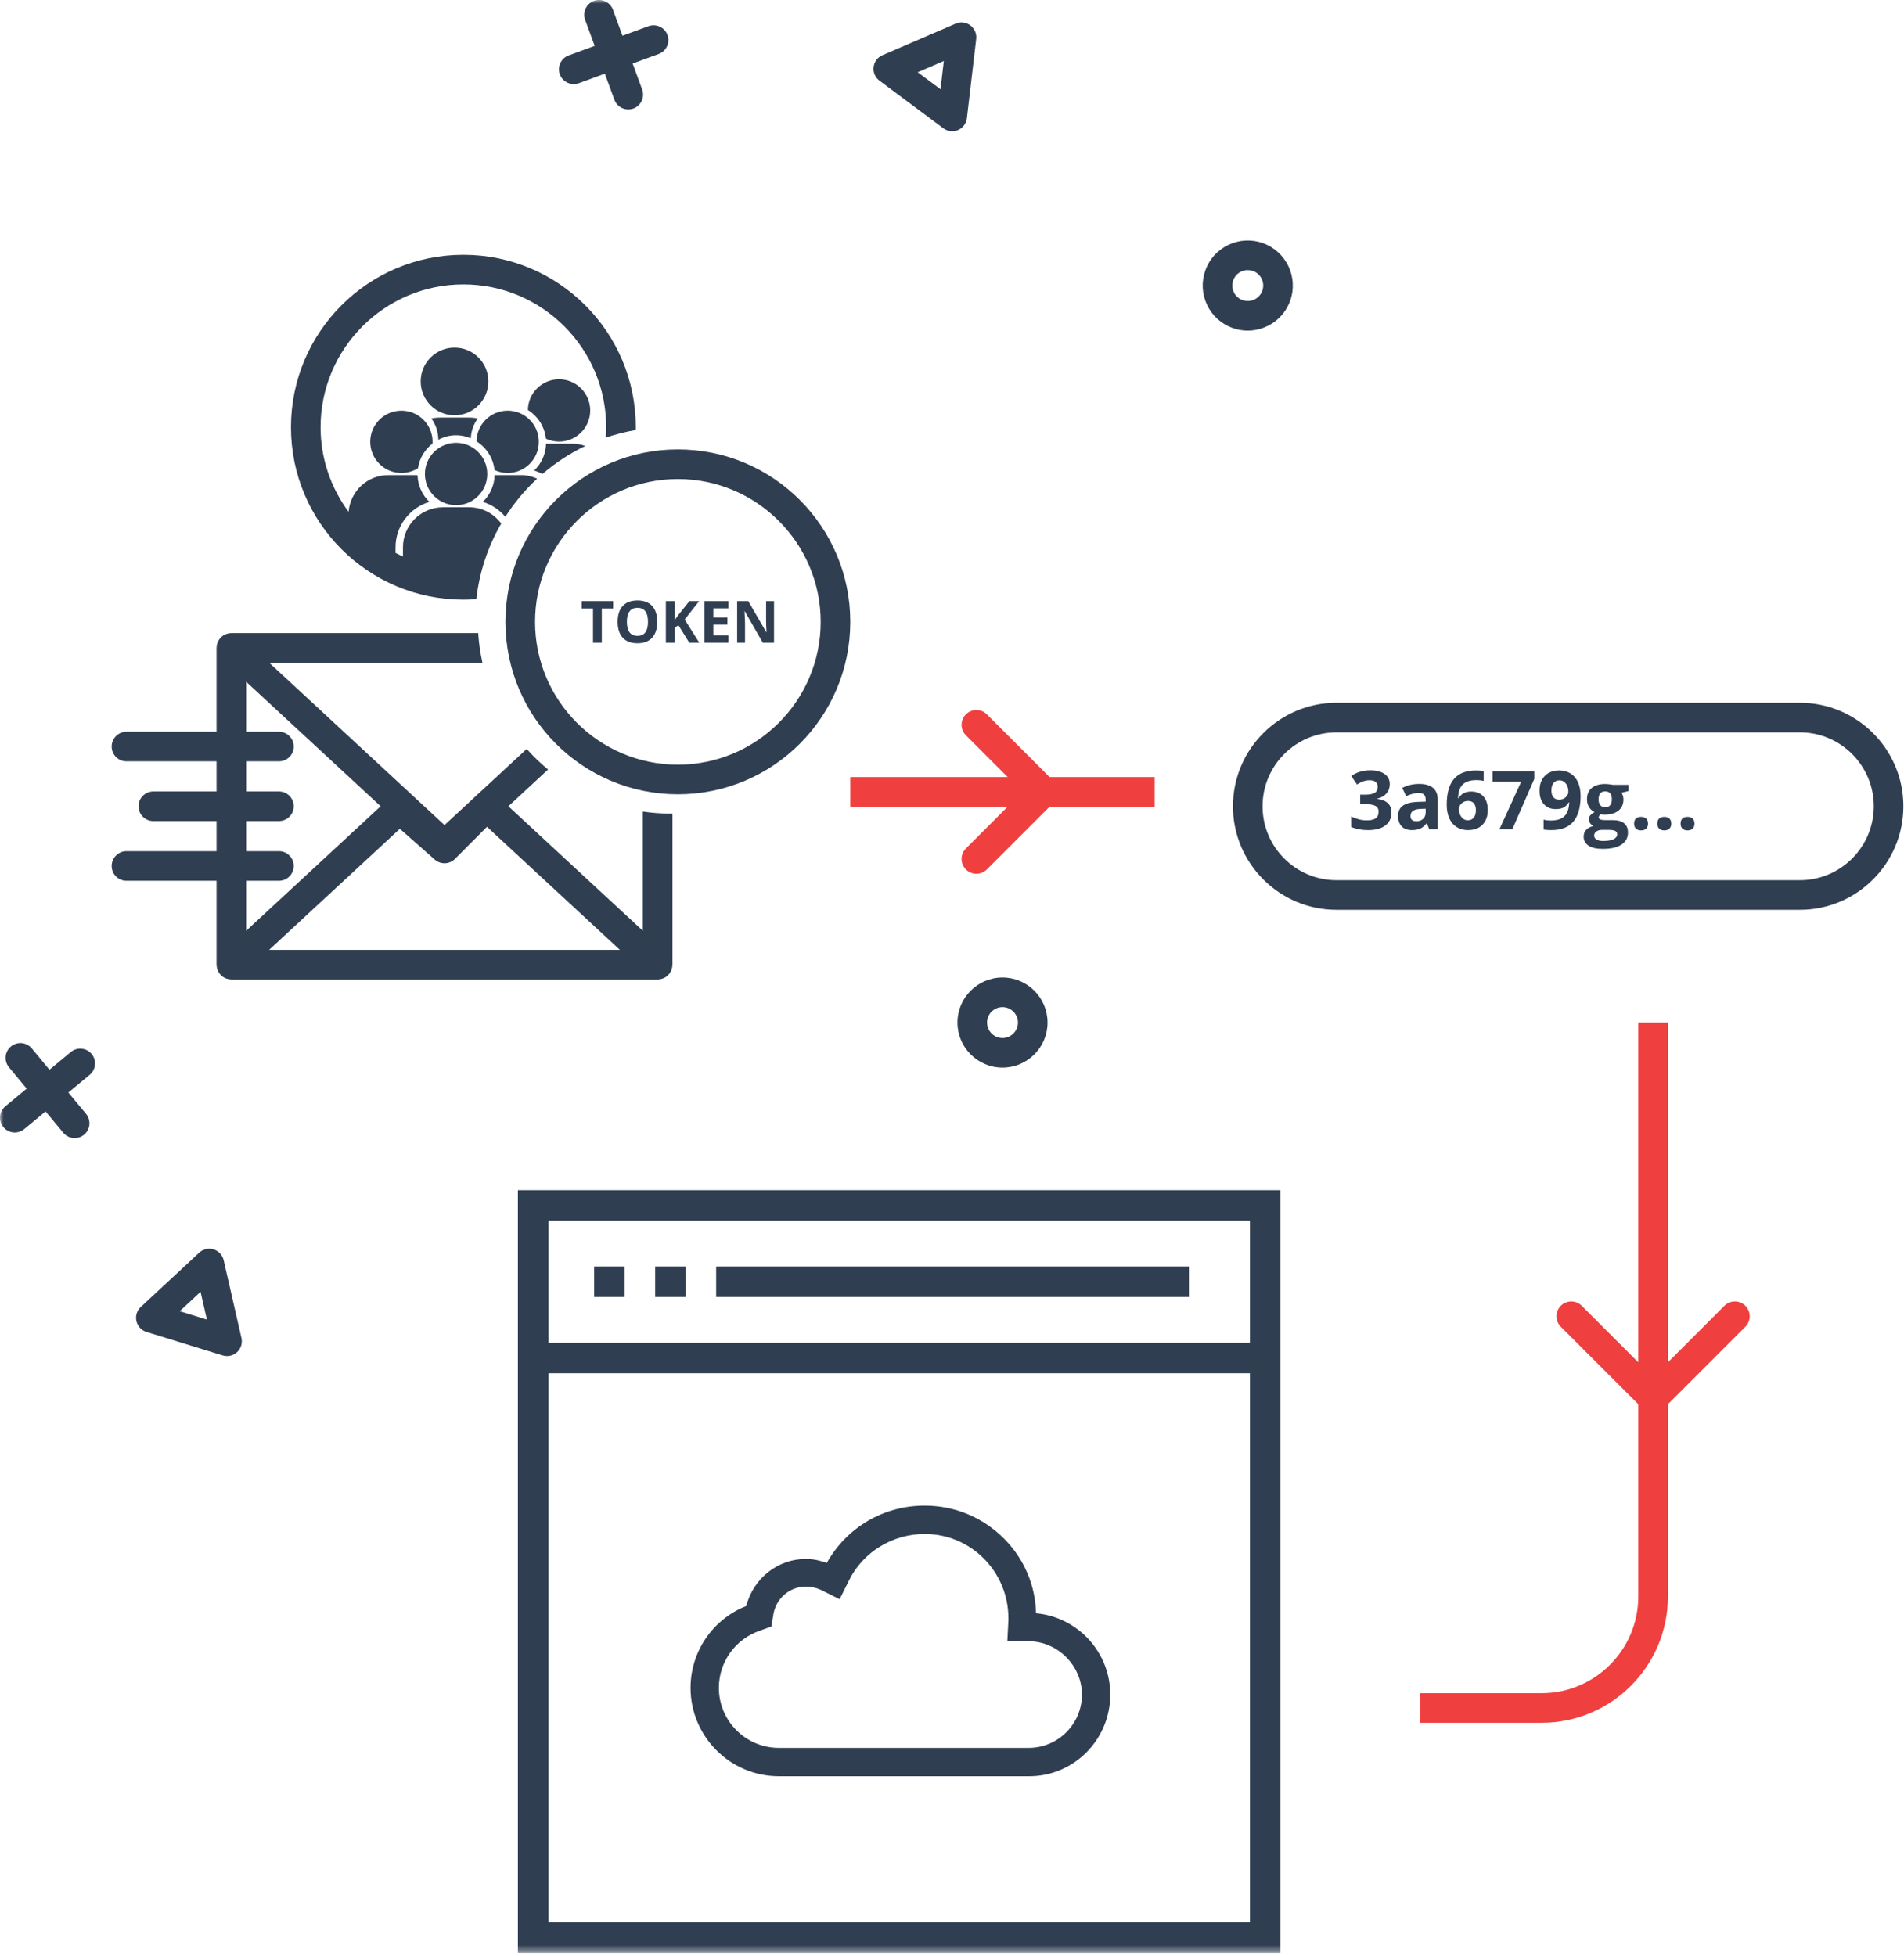 <?xml version="1.0" encoding="UTF-8"?>
<svg width="257px" height="264px" viewBox="0 0 257 264" version="1.1" xmlns="http://www.w3.org/2000/svg" xmlns:xlink="http://www.w3.org/1999/xlink">
    <!-- Generator: Sketch 50.2 (55047) - http://www.bohemiancoding.com/sketch -->
    <title>Page 1</title>
    <desc>Created with Sketch.</desc>
    <defs>
        <polygon id="path-1" points="0 263.559 256.917 263.559 256.917 0 0 0"></polygon>
    </defs>
    <g id="ZONE-" stroke="none" stroke-width="1" fill="none" fill-rule="evenodd">
        <g id="First-screen--Join-a-SPACE-Copy" transform="translate(-1111, -366)">
            <g id="Page-1" transform="translate(1111, 366)">
                <path d="M124.815,204.205 C132.557,204.205 138.933,210.49 138.842,218.232 L138.842,218.688 C144.398,218.688 148.862,223.151 148.862,228.707 C148.862,234.264 144.398,238.726 138.933,238.726 L105.14,238.726 C99.128,238.726 94.211,233.809 94.211,227.797 C94.211,223.06 97.307,218.961 101.588,217.504 C102.226,214.043 105.14,211.401 108.784,211.401 C109.968,211.401 111.061,211.766 112.063,212.221 C114.34,207.484 119.168,204.205 124.815,204.205 Z M124.815,206.027 C120.079,206.027 115.707,208.76 113.703,212.858 L112.882,214.498 L111.243,213.679 C110.423,213.314 109.604,213.132 108.784,213.132 C106.142,213.132 103.866,215.045 103.41,217.686 L103.228,218.779 L102.226,219.143 C98.492,220.419 96.032,223.88 96.032,227.797 C96.032,232.807 100.13,236.905 105.14,236.905 L138.478,236.905 L138.842,236.905 C143.396,236.905 147.04,233.171 147.04,228.707 C147.04,224.244 143.305,220.51 138.842,220.51 L137.02,220.51 L137.112,218.688 L137.112,218.415 L137.112,218.324 C137.112,211.583 131.555,206.027 124.815,206.027 Z" id="Fill-1" fill="#303E51"></path>
                <path d="M108.784,214.132 C106.614,214.132 104.768,215.698 104.395,217.857 L104.119,219.52 L102.568,220.083 C99.25,221.217 97.032,224.315 97.032,227.797 C97.032,232.268 100.67,235.905 105.14,235.905 L138.843,235.905 C142.811,235.905 146.04,232.676 146.04,228.707 C146.04,224.806 142.744,221.51 138.843,221.51 L135.969,221.51 L136.113,218.638 L136.112,218.415 C136.112,212.095 131.045,207.028 124.815,207.028 C120.472,207.028 116.464,209.488 114.601,213.298 L113.33,215.84 L110.796,214.573 C110.149,214.287 109.459,214.132 108.784,214.132 M138.933,239.727 L105.14,239.727 C98.562,239.727 93.211,234.375 93.211,227.797 C93.211,222.905 96.209,218.537 100.729,216.754 C101.675,213.04 104.975,210.402 108.784,210.402 C109.85,210.402 110.819,210.658 111.598,210.946 C114.275,206.148 119.257,203.205 124.815,203.205 C128.883,203.205 132.698,204.799 135.558,207.694 C138.246,210.413 139.756,213.962 139.84,217.734 C145.451,218.238 149.862,222.968 149.862,228.707 C149.862,234.783 144.96,239.727 138.933,239.727" id="Fill-3" fill="#303E51"></path>
                <path d="M180.395,98.842 C174.894,98.842 170.417,103.318 170.417,108.819 C170.417,114.32 174.894,118.795 180.395,118.795 L242.947,118.795 C248.448,118.795 252.923,114.32 252.923,108.819 C252.923,103.318 248.448,98.842 242.947,98.842 L180.395,98.842 Z M242.947,122.79 L180.395,122.79 C172.691,122.79 166.423,116.523 166.423,108.819 C166.423,101.114 172.691,94.847 180.395,94.847 L242.947,94.847 C250.651,94.847 256.917,101.114 256.917,108.819 C256.917,116.523 250.651,122.79 242.947,122.79 L242.947,122.79 Z" id="Fill-5" fill="#303E51"></path>
                <mask id="mask-2" fill="white">
                    <use xlink:href="#path-1"></use>
                </mask>
                <g id="Clip-8"></g>
                <polygon id="Fill-7" fill="#EF3F3F" mask="url(#mask-2)" points="114.77 108.876 155.863 108.876 155.863 104.876 114.77 104.876"></polygon>
                <path d="M131.792,117.927 C131.28,117.927 130.768,117.732 130.377,117.341 C129.596,116.56 129.596,115.294 130.377,114.513 L138.014,106.876 L130.377,99.24 C129.596,98.459 129.596,97.192 130.377,96.411 C131.159,95.63 132.424,95.63 133.206,96.411 L143.671,106.876 L133.206,117.341 C132.815,117.732 132.304,117.927 131.792,117.927" id="Fill-9" fill="#EF3F3F" mask="url(#mask-2)"></path>
                <path d="M223.133,190.689 C222.621,190.689 222.11,190.494 221.719,190.103 L210.677,179.062 C209.896,178.281 209.896,177.015 210.677,176.234 C211.458,175.453 212.724,175.453 213.505,176.234 L223.133,185.861 L232.76,176.234 C233.541,175.453 234.807,175.453 235.588,176.234 C236.369,177.015 236.369,178.281 235.588,179.062 L224.547,190.103 C224.156,190.494 223.645,190.689 223.133,190.689" id="Fill-10" fill="#EF3F3F" mask="url(#mask-2)"></path>
                <path d="M172.268,39.908 L172.278,39.908 L172.268,39.908 Z M168.418,36.454 C168.114,36.454 167.809,36.522 167.525,36.657 C167.022,36.896 166.642,37.317 166.456,37.842 C166.269,38.367 166.298,38.933 166.537,39.436 C166.776,39.939 167.197,40.319 167.722,40.506 C168.806,40.89 169.999,40.322 170.386,39.239 C170.771,38.155 170.203,36.96 169.119,36.575 C168.89,36.494 168.654,36.454 168.418,36.454 L168.418,36.454 Z M168.414,44.621 C167.741,44.621 167.055,44.508 166.384,44.269 C164.854,43.725 163.626,42.618 162.929,41.152 C162.232,39.684 162.147,38.034 162.692,36.503 C163.235,34.973 164.342,33.747 165.809,33.049 C167.276,32.352 168.926,32.266 170.456,32.811 C173.616,33.934 175.273,37.418 174.15,40.576 L174.15,40.577 C173.265,43.065 170.915,44.621 168.414,44.621 L168.414,44.621 Z" id="Fill-11" fill="#303E51" mask="url(#mask-2)"></path>
                <path d="M135.316,135.924 C134.167,135.924 133.231,136.86 133.231,138.009 C133.231,139.159 134.167,140.095 135.316,140.095 C136.466,140.095 137.402,139.159 137.402,138.009 C137.402,136.86 136.466,135.924 135.316,135.924 M135.316,144.09 C131.963,144.09 129.237,141.362 129.237,138.009 C129.237,134.657 131.963,131.929 135.316,131.929 C138.669,131.929 141.396,134.657 141.396,138.009 C141.396,141.362 138.669,144.09 135.316,144.09" id="Fill-12" fill="#303E51" mask="url(#mask-2)"></path>
                <path d="M24.256,176.965 L27.926,178.096 L27.07,174.352 L24.256,176.965 Z M30.644,183.02 C30.447,183.02 30.249,182.991 30.056,182.932 L19.774,179.765 C19.092,179.555 18.573,178.996 18.414,178.301 C18.255,177.606 18.48,176.877 19.002,176.392 L26.887,169.069 C27.409,168.583 28.153,168.413 28.834,168.624 C29.517,168.834 30.034,169.393 30.193,170.088 L32.591,180.577 C32.75,181.274 32.526,182.001 32.003,182.486 C31.628,182.834 31.141,183.02 30.644,183.02 L30.644,183.02 Z" id="Fill-13" fill="#303E51" mask="url(#mask-2)"></path>
                <path d="M123.868,9.752 L126.947,12.046 L127.395,8.232 L123.868,9.752 Z M128.528,17.713 C128.105,17.713 127.685,17.578 127.335,17.317 L118.707,10.888 C118.135,10.462 117.833,9.763 117.917,9.054 C118,8.345 118.455,7.734 119.11,7.452 L128.992,3.194 C129.645,2.912 130.403,3.001 130.975,3.427 C131.548,3.854 131.849,4.553 131.765,5.262 L130.512,15.948 C130.429,16.657 129.973,17.268 129.318,17.55 C129.064,17.659 128.796,17.713 128.528,17.713 L128.528,17.713 Z" id="Fill-14" fill="#303E51" mask="url(#mask-2)"></path>
                <path d="M84.804,14.77 C83.99,14.77 83.225,14.268 82.928,13.458 L78.985,2.684 C78.606,1.647 79.138,0.5 80.174,0.121 C81.208,-0.255 82.357,0.274 82.737,1.311 L86.68,12.085 C87.059,13.122 86.527,14.269 85.491,14.648 C85.264,14.73 85.033,14.77 84.804,14.77" id="Fill-15" fill="#303E51" mask="url(#mask-2)"></path>
                <path d="M77.445,11.354 C76.631,11.354 75.866,10.852 75.569,10.042 C75.19,9.007 75.722,7.859 76.758,7.48 L87.533,3.536 C88.568,3.161 89.716,3.689 90.095,4.726 C90.474,5.761 89.942,6.909 88.906,7.288 L78.132,11.232 C77.905,11.314 77.674,11.354 77.445,11.354" id="Fill-16" fill="#303E51" mask="url(#mask-2)"></path>
                <path d="M10.077,153.602 C9.503,153.602 8.933,153.356 8.539,152.88 L1.215,144.048 C0.51,143.199 0.628,141.94 1.476,141.236 C2.326,140.531 3.585,140.649 4.289,141.498 L11.613,150.33 C12.318,151.179 12.2,152.438 11.351,153.142 C10.978,153.452 10.526,153.602 10.077,153.602" id="Fill-17" fill="#303E51" mask="url(#mask-2)"></path>
                <path d="M1.999,152.848 C1.425,152.848 0.855,152.602 0.461,152.126 C-0.244,151.277 -0.126,150.018 0.723,149.314 L9.555,141.989 C10.404,141.285 11.664,141.401 12.367,142.252 C13.072,143.101 12.954,144.36 12.105,145.064 L3.273,152.388 C2.9,152.698 2.448,152.848 1.999,152.848" id="Fill-18" fill="#303E51" mask="url(#mask-2)"></path>
                <path d="M208.094,232.517 L191.711,232.517 L191.711,228.517 L208.094,228.517 C215.283,228.517 221.133,222.667 221.133,215.478 L221.133,138.01 L225.133,138.01 L225.133,215.478 C225.133,224.873 217.49,232.517 208.094,232.517" id="Fill-19" fill="#EF3F3F" mask="url(#mask-2)"></path>
                <path d="M74.023,259.441 L168.713,259.441 L168.713,185.336 L74.023,185.336 L74.023,259.441 Z M74.023,181.219 L168.713,181.219 L168.713,164.751 L74.023,164.751 L74.023,181.219 Z M69.906,263.559 L172.831,263.559 L172.831,160.634 L69.906,160.634 L69.906,263.559 Z" id="Fill-20" fill="#303E51" mask="url(#mask-2)"></path>
                <polygon id="Fill-21" fill="#303E51" mask="url(#mask-2)" points="96.667 175.043 160.48 175.043 160.48 170.927 96.667 170.927"></polygon>
                <polygon id="Fill-22" fill="#303E51" mask="url(#mask-2)" points="80.198 175.043 84.315 175.043 84.315 170.927 80.198 170.927"></polygon>
                <polygon id="Fill-23" fill="#303E51" mask="url(#mask-2)" points="88.432 175.043 92.549 175.043 92.549 170.927 88.432 170.927"></polygon>
                <path d="M187.589,105.833 C187.589,106.324 187.441,106.741 187.144,107.084 C186.847,107.428 186.429,107.665 185.892,107.793 L185.892,107.826 C186.527,107.904 187.006,108.097 187.331,108.403 C187.657,108.709 187.82,109.122 187.82,109.641 C187.82,110.396 187.546,110.985 186.999,111.406 C186.45,111.826 185.668,112.037 184.651,112.037 C183.799,112.037 183.044,111.895 182.385,111.612 L182.385,110.2 C182.69,110.354 183.025,110.479 183.39,110.576 C183.755,110.672 184.116,110.721 184.474,110.721 C185.023,110.721 185.427,110.627 185.689,110.441 C185.949,110.255 186.08,109.956 186.08,109.544 C186.08,109.176 185.93,108.914 185.629,108.76 C185.328,108.606 184.849,108.529 184.19,108.529 L183.593,108.529 L183.593,107.256 L184.2,107.256 C184.809,107.256 185.254,107.177 185.535,107.017 C185.817,106.858 185.956,106.585 185.956,106.198 C185.956,105.604 185.584,105.307 184.839,105.307 C184.581,105.307 184.319,105.35 184.053,105.436 C183.786,105.521 183.489,105.67 183.163,105.881 L182.396,104.737 C183.111,104.222 183.966,103.964 184.958,103.964 C185.771,103.964 186.412,104.128 186.883,104.458 C187.354,104.788 187.589,105.246 187.589,105.833" id="Fill-24" fill="#303E51" mask="url(#mask-2)"></path>
                <path d="M192.435,109.147 L191.801,109.168 C191.325,109.183 190.97,109.269 190.738,109.426 C190.505,109.584 190.388,109.824 190.388,110.146 C190.388,110.608 190.654,110.839 191.183,110.839 C191.563,110.839 191.867,110.73 192.094,110.511 C192.322,110.293 192.435,110.003 192.435,109.641 L192.435,109.147 Z M192.918,111.929 L192.601,111.113 L192.558,111.113 C192.283,111.46 191.999,111.701 191.707,111.835 C191.415,111.969 191.035,112.037 190.566,112.037 C189.99,112.037 189.536,111.872 189.205,111.543 C188.873,111.213 188.707,110.744 188.707,110.135 C188.707,109.498 188.93,109.028 189.376,108.725 C189.822,108.423 190.495,108.255 191.393,108.223 L192.435,108.191 L192.435,107.928 C192.435,107.319 192.123,107.015 191.5,107.015 C191.021,107.015 190.456,107.16 189.808,107.45 L189.266,106.343 C189.957,105.981 190.723,105.801 191.565,105.801 C192.371,105.801 192.988,105.976 193.417,106.327 C193.847,106.678 194.062,107.211 194.062,107.928 L194.062,111.929 L192.918,111.929 Z" id="Fill-25" fill="#303E51" mask="url(#mask-2)"></path>
                <path d="M198.113,110.71 C198.467,110.71 198.74,110.591 198.929,110.353 C199.119,110.115 199.215,109.775 199.215,109.335 C199.215,108.952 199.126,108.65 198.948,108.43 C198.771,108.21 198.504,108.1 198.145,108.1 C197.808,108.1 197.521,108.209 197.283,108.427 C197.045,108.646 196.926,108.9 196.926,109.19 C196.926,109.616 197.038,109.976 197.261,110.27 C197.485,110.563 197.769,110.71 198.113,110.71 M195.277,108.594 C195.277,107.04 195.605,105.883 196.262,105.124 C196.92,104.365 197.904,103.985 199.215,103.985 C199.662,103.985 200.012,104.012 200.267,104.066 L200.267,105.393 C199.948,105.321 199.633,105.285 199.322,105.285 C198.752,105.285 198.288,105.371 197.927,105.543 C197.568,105.715 197.299,105.969 197.119,106.306 C196.94,106.642 196.835,107.12 196.802,107.74 L196.873,107.74 C197.226,107.131 197.795,106.827 198.575,106.827 C199.277,106.827 199.826,107.047 200.224,107.487 C200.621,107.928 200.82,108.537 200.82,109.314 C200.82,110.151 200.584,110.815 200.111,111.303 C199.638,111.793 198.983,112.037 198.145,112.037 C197.565,112.037 197.059,111.902 196.628,111.634 C196.196,111.365 195.863,110.973 195.629,110.458 C195.394,109.942 195.277,109.321 195.277,108.594" id="Fill-26" fill="#303E51" mask="url(#mask-2)"></path>
                <polygon id="Fill-27" fill="#303E51" mask="url(#mask-2)" points="202.388 111.929 205.337 105.484 201.464 105.484 201.464 104.087 207.099 104.087 207.099 105.129 204.128 111.929"></polygon>
                <path d="M210.505,105.317 C210.161,105.317 209.892,105.435 209.698,105.671 C209.505,105.908 209.409,106.248 209.409,106.692 C209.409,107.071 209.496,107.372 209.672,107.594 C209.848,107.817 210.114,107.927 210.472,107.927 C210.809,107.927 211.097,107.817 211.337,107.597 C211.577,107.377 211.696,107.124 211.696,106.837 C211.696,106.411 211.585,106.051 211.361,105.757 C211.138,105.464 210.852,105.317 210.505,105.317 M213.346,107.428 C213.346,108.975 213.02,110.129 212.368,110.892 C211.717,111.655 210.73,112.036 209.409,112.036 C208.943,112.036 208.591,112.011 208.351,111.961 L208.351,110.629 C208.651,110.704 208.967,110.742 209.296,110.742 C209.851,110.742 210.308,110.66 210.665,110.497 C211.024,110.335 211.298,110.078 211.487,109.73 C211.677,109.38 211.786,108.9 211.816,108.287 L211.751,108.287 C211.543,108.624 211.303,108.86 211.03,108.996 C210.759,109.132 210.419,109.2 210.011,109.2 C209.326,109.2 208.787,108.981 208.394,108.542 C208,108.104 207.803,107.494 207.803,106.713 C207.803,105.872 208.042,105.207 208.52,104.718 C208.998,104.23 209.649,103.985 210.472,103.985 C211.052,103.985 211.56,104.121 211.995,104.393 C212.43,104.665 212.764,105.06 212.997,105.577 C213.23,106.095 213.346,106.712 213.346,107.428" id="Fill-28" fill="#303E51" mask="url(#mask-2)"></path>
                <path d="M215.775,107.89 C215.775,108.216 215.849,108.473 215.998,108.663 C216.146,108.853 216.373,108.948 216.677,108.948 C216.985,108.948 217.211,108.853 217.353,108.663 C217.497,108.473 217.568,108.216 217.568,107.89 C217.568,107.167 217.271,106.805 216.677,106.805 C216.076,106.805 215.775,107.167 215.775,107.89 L215.775,107.89 Z M215.178,112.778 C215.178,113.003 215.287,113.181 215.504,113.309 C215.72,113.438 216.023,113.503 216.414,113.503 C217.001,113.503 217.461,113.422 217.795,113.261 C218.127,113.1 218.294,112.88 218.294,112.6 C218.294,112.375 218.195,112.219 217.998,112.133 C217.801,112.047 217.497,112.004 217.086,112.004 L216.236,112.004 C215.935,112.004 215.684,112.075 215.482,112.216 C215.28,112.358 215.178,112.545 215.178,112.778 L215.178,112.778 Z M219.814,105.924 L219.814,106.757 L218.874,106.998 C219.046,107.267 219.131,107.568 219.131,107.901 C219.131,108.545 218.907,109.047 218.458,109.408 C218.008,109.767 217.384,109.947 216.586,109.947 L216.291,109.931 L216.048,109.904 C215.88,110.033 215.796,110.176 215.796,110.334 C215.796,110.57 216.097,110.688 216.699,110.688 L217.718,110.688 C218.378,110.688 218.879,110.83 219.225,111.113 C219.571,111.395 219.744,111.811 219.744,112.359 C219.744,113.06 219.451,113.605 218.866,113.992 C218.28,114.378 217.439,114.571 216.343,114.571 C215.505,114.571 214.866,114.426 214.423,114.134 C213.981,113.842 213.76,113.433 213.76,112.907 C213.76,112.545 213.873,112.243 214.099,111.999 C214.324,111.755 214.656,111.582 215.092,111.478 C214.924,111.406 214.777,111.289 214.652,111.126 C214.527,110.963 214.464,110.79 214.464,110.608 C214.464,110.379 214.53,110.188 214.663,110.036 C214.796,109.884 214.987,109.734 215.238,109.587 C214.922,109.451 214.672,109.233 214.488,108.932 C214.303,108.631 214.212,108.277 214.212,107.869 C214.212,107.213 214.424,106.706 214.851,106.348 C215.277,105.991 215.885,105.811 216.677,105.811 C216.845,105.811 217.045,105.827 217.276,105.857 C217.506,105.888 217.654,105.91 217.718,105.924 L219.814,105.924 Z" id="Fill-29" fill="#303E51" mask="url(#mask-2)"></path>
                <path d="M220.572,111.161 C220.572,110.86 220.652,110.633 220.813,110.479 C220.974,110.325 221.209,110.248 221.517,110.248 C221.814,110.248 222.044,110.327 222.207,110.484 C222.37,110.642 222.451,110.868 222.451,111.161 C222.451,111.444 222.369,111.667 222.205,111.829 C222.04,111.993 221.81,112.074 221.517,112.074 C221.217,112.074 220.983,111.994 220.818,111.835 C220.654,111.676 220.572,111.451 220.572,111.161" id="Fill-30" fill="#303E51" mask="url(#mask-2)"></path>
                <path d="M223.708,111.161 C223.708,110.86 223.788,110.633 223.95,110.479 C224.111,110.325 224.345,110.248 224.654,110.248 C224.951,110.248 225.18,110.327 225.344,110.484 C225.506,110.642 225.588,110.868 225.588,111.161 C225.588,111.444 225.506,111.667 225.341,111.829 C225.177,111.993 224.946,112.074 224.654,112.074 C224.353,112.074 224.119,111.994 223.954,111.835 C223.791,111.676 223.708,111.451 223.708,111.161" id="Fill-31" fill="#303E51" mask="url(#mask-2)"></path>
                <path d="M226.845,111.161 C226.845,110.86 226.925,110.633 227.086,110.479 C227.247,110.325 227.482,110.248 227.79,110.248 C228.087,110.248 228.317,110.327 228.48,110.484 C228.643,110.642 228.724,110.868 228.724,111.161 C228.724,111.444 228.642,111.667 228.478,111.829 C228.313,111.993 228.083,112.074 227.79,112.074 C227.49,112.074 227.256,111.994 227.091,111.835 C226.927,111.676 226.845,111.451 226.845,111.161" id="Fill-32" fill="#303E51" mask="url(#mask-2)"></path>
                <path d="M36.324,128.199 L53.97,111.858 L58.678,116.009 C59.469,116.706 60.667,116.67 61.413,115.921 L65.734,111.588 L83.674,128.199 L36.324,128.199 Z M33.223,118.873 L37.65,118.873 C38.754,118.873 39.647,117.979 39.647,116.876 C39.647,115.772 38.754,114.879 37.65,114.879 L33.223,114.879 L33.223,110.814 L37.65,110.814 C38.754,110.814 39.647,109.92 39.647,108.817 C39.647,107.714 38.754,106.819 37.65,106.819 L33.223,106.819 L33.223,102.755 L37.65,102.755 C38.754,102.755 39.647,101.861 39.647,100.758 C39.647,99.655 38.754,98.76 37.65,98.76 L33.223,98.76 L33.223,92.01 L51.376,108.817 L33.223,125.624 L33.223,118.873 Z M90.558,109.81 C89.272,109.81 88.011,109.713 86.774,109.533 L86.774,125.624 L68.623,108.817 L73.977,103.859 C72.946,103.009 71.985,102.078 71.096,101.081 L64.284,107.389 C64.278,107.395 64.271,107.399 64.265,107.404 L64.24,107.43 L59.999,111.357 L36.324,89.435 L65.117,89.435 C64.827,88.137 64.635,86.803 64.546,85.44 L31.226,85.44 C31.041,85.44 30.864,85.473 30.693,85.521 C30.653,85.532 30.614,85.544 30.575,85.558 C30.408,85.616 30.248,85.688 30.104,85.786 C30.099,85.789 30.095,85.794 30.09,85.797 C29.95,85.894 29.829,86.013 29.718,86.142 C29.691,86.173 29.666,86.202 29.641,86.235 C29.534,86.376 29.443,86.527 29.376,86.693 C29.374,86.699 29.369,86.703 29.367,86.708 C29.361,86.724 29.362,86.741 29.356,86.758 C29.303,86.905 29.268,87.06 29.251,87.221 C29.247,87.264 29.24,87.305 29.238,87.348 C29.237,87.379 29.229,87.407 29.229,87.437 L29.229,98.76 L17.07,98.76 C15.967,98.76 15.073,99.655 15.073,100.758 C15.073,101.861 15.967,102.755 17.07,102.755 L29.229,102.755 L29.229,106.819 L20.695,106.819 C19.592,106.819 18.698,107.714 18.698,108.817 C18.698,109.92 19.592,110.814 20.695,110.814 L29.229,110.814 L29.229,114.879 L17.07,114.879 C15.967,114.879 15.073,115.772 15.073,116.876 C15.073,117.979 15.967,118.873 17.07,118.873 L29.229,118.873 L29.229,130.196 C29.229,130.227 29.237,130.255 29.238,130.285 C29.24,130.328 29.247,130.369 29.251,130.412 C29.268,130.574 29.303,130.73 29.356,130.878 C29.362,130.893 29.361,130.909 29.367,130.925 C29.369,130.93 29.374,130.934 29.376,130.94 C29.442,131.106 29.535,131.259 29.641,131.4 C29.666,131.431 29.691,131.461 29.717,131.491 C29.828,131.62 29.95,131.74 30.091,131.837 C30.095,131.84 30.099,131.845 30.104,131.847 C30.248,131.946 30.408,132.018 30.575,132.075 C30.614,132.089 30.653,132.101 30.693,132.112 C30.864,132.16 31.04,132.193 31.226,132.193 L88.771,132.193 C88.958,132.193 89.135,132.16 89.305,132.112 C89.345,132.101 89.384,132.089 89.423,132.075 C89.59,132.018 89.751,131.946 89.894,131.847 C89.899,131.845 89.902,131.84 89.907,131.837 C90.048,131.74 90.17,131.62 90.281,131.491 C90.306,131.461 90.332,131.431 90.356,131.4 C90.464,131.259 90.555,131.106 90.622,130.94 C90.625,130.934 90.629,130.93 90.631,130.925 C90.637,130.909 90.636,130.893 90.641,130.878 C90.695,130.73 90.729,130.574 90.747,130.412 C90.752,130.369 90.758,130.328 90.76,130.285 C90.761,130.255 90.768,130.227 90.768,130.196 L90.768,109.804 C90.698,109.805 90.629,109.81 90.558,109.81 L90.558,109.81 Z" id="Fill-34" fill="#303E51" mask="url(#mask-2)"></path>
                <polygon id="Fill-35" fill="#303E51" mask="url(#mask-2)" points="81.232 86.741 80.043 86.741 80.043 82.119 78.519 82.119 78.519 81.129 82.756 81.129 82.756 82.119 81.232 82.119"></polygon>
                <path d="M84.618,83.928 C84.618,84.554 84.737,85.027 84.975,85.344 C85.213,85.661 85.569,85.82 86.042,85.82 C86.991,85.82 87.466,85.189 87.466,83.928 C87.466,82.664 86.994,82.032 86.05,82.032 C85.576,82.032 85.22,82.191 84.979,82.51 C84.738,82.828 84.618,83.301 84.618,83.928 M88.714,83.928 C88.714,84.857 88.483,85.571 88.022,86.07 C87.562,86.569 86.902,86.818 86.042,86.818 C85.182,86.818 84.522,86.569 84.061,86.07 C83.6,85.571 83.371,84.854 83.371,83.92 C83.371,82.986 83.601,82.273 84.063,81.78 C84.525,81.287 85.187,81.041 86.05,81.041 C86.912,81.041 87.572,81.29 88.028,81.786 C88.485,82.282 88.714,82.996 88.714,83.928" id="Fill-36" fill="#303E51" mask="url(#mask-2)"></path>
                <polygon id="Fill-37" fill="#303E51" mask="url(#mask-2)" points="94.39 86.741 93.039 86.741 91.569 84.376 91.066 84.737 91.066 86.741 89.876 86.741 89.876 81.129 91.066 81.129 91.066 83.697 91.535 83.037 93.054 81.129 94.374 81.129 92.417 83.613"></polygon>
                <polygon id="Fill-38" fill="#303E51" mask="url(#mask-2)" points="98.329 86.741 95.097 86.741 95.097 81.129 98.329 81.129 98.329 82.104 96.287 82.104 96.287 83.336 98.186 83.336 98.186 84.311 96.287 84.311 96.287 85.758 98.329 85.758"></polygon>
                <path d="M104.477,86.741 L102.965,86.741 L100.524,82.495 L100.49,82.495 C100.538,83.245 100.562,83.78 100.562,84.1 L100.562,86.741 L99.499,86.741 L99.499,81.129 L100.999,81.129 L103.437,85.332 L103.464,85.332 C103.425,84.603 103.407,84.087 103.407,83.785 L103.407,81.129 L104.477,81.129 L104.477,86.741 Z" id="Fill-39" fill="#303E51" mask="url(#mask-2)"></path>
                <path d="M91.499,60.657 C78.645,60.657 68.227,71.076 68.227,83.929 C68.227,96.782 78.645,107.201 91.499,107.201 C104.352,107.201 114.77,96.782 114.77,83.929 C114.77,71.076 104.352,60.657 91.499,60.657 M91.499,64.652 C102.128,64.652 110.776,73.3 110.776,83.929 C110.776,94.559 102.128,103.206 91.499,103.206 C80.869,103.206 72.222,94.559 72.222,83.929 C72.222,73.3 80.869,64.652 91.499,64.652" id="Fill-40" fill="#303E51" mask="url(#mask-2)"></path>
                <g id="Group-2" mask="url(#mask-2)" fill="#303E51">
                    <g transform="translate(39, 34)">
                        <path d="M33.506,30.603 C32.833,30.301 32.094,30.124 31.31,30.124 L27.767,30.124 C27.73,31.543 27.124,32.82 26.167,33.737 C27.373,34.096 28.418,34.813 29.212,35.75 C30.42,33.854 31.863,32.124 33.506,30.603" id="Fill-47"></path>
                        <path d="M38.248,25.89 L34.705,25.89 C34.668,27.308 34.062,28.585 33.105,29.502 C33.497,29.619 33.866,29.782 34.223,29.968 C35.966,28.468 37.905,27.192 40.004,26.191 C39.454,25.997 38.864,25.89 38.248,25.89" id="Fill-48"></path>
                        <path d="M36.462,17.189 C34.16,17.189 32.292,19.039 32.258,21.332 C33.584,22.164 34.516,23.57 34.685,25.205 C35.225,25.458 35.825,25.604 36.462,25.604 C38.785,25.604 40.669,23.72 40.669,21.397 C40.669,19.073 38.785,17.189 36.462,17.189" id="Fill-49"></path>
                        <path d="M28.66,36.658 C27.677,35.337 26.118,34.467 24.349,34.467 L20.778,34.467 C17.808,34.467 15.39,36.886 15.39,39.855 L15.39,41.104 C15.055,40.946 14.713,40.796 14.388,40.62 L14.388,39.863 C14.388,36.97 16.317,34.52 18.96,33.737 C18.007,32.824 17.404,31.553 17.361,30.144 C17.229,30.135 17.099,30.124 16.964,30.124 L13.395,30.124 C10.571,30.124 8.275,32.313 8.051,35.08 C5.686,31.879 4.27,27.938 4.27,23.662 C4.27,13.033 12.918,4.385 23.548,4.385 C34.178,4.385 42.825,13.033 42.825,23.662 C42.825,24.137 42.8,24.605 42.764,25.07 C44.068,24.623 45.419,24.277 46.806,24.041 C46.808,23.914 46.82,23.79 46.82,23.662 C46.82,10.81 36.4,0.39 23.548,0.39 C10.695,0.39 0.275,10.81 0.275,23.662 C0.275,36.515 10.695,46.935 23.548,46.935 C24.138,46.935 24.721,46.908 25.3,46.865 C25.704,43.175 26.88,39.72 28.66,36.658" id="Fill-50"></path>
                        <path d="M22.563,34.181 C24.887,34.181 26.771,32.298 26.771,29.974 C26.771,27.65 24.887,25.766 22.563,25.766 C20.24,25.766 18.354,27.65 18.354,29.974 C18.354,32.298 20.24,34.181 22.563,34.181" id="Fill-51"></path>
                        <path d="M22.353,12.911 C19.83,12.911 17.785,14.955 17.785,17.477 C17.785,20 19.83,22.044 22.353,22.044 C24.875,22.044 26.92,20 26.92,17.477 C26.92,14.955 24.875,12.911 22.353,12.911" id="Fill-52"></path>
                        <path d="M10.972,25.628 C10.972,27.954 12.857,29.837 15.18,29.837 C16.002,29.837 16.769,29.596 17.419,29.188 C17.625,27.843 18.346,26.666 19.375,25.866 C19.379,25.788 19.387,25.709 19.387,25.628 C19.387,23.305 17.503,21.422 15.18,21.422 C12.857,21.422 10.972,23.305 10.972,25.628" id="Fill-53"></path>
                        <path d="M20.415,22.356 C20.007,22.356 19.607,22.399 19.223,22.478 C19.811,23.292 20.16,24.285 20.166,25.359 C20.879,24.967 21.696,24.745 22.563,24.745 C23.269,24.745 23.939,24.892 24.548,25.155 C24.593,24.161 24.936,23.24 25.487,22.48 C25.1,22.399 24.701,22.356 24.291,22.356 L20.415,22.356 Z" id="Fill-54"></path>
                        <path d="M25.322,25.566 C26.647,26.399 27.579,27.805 27.748,29.439 C28.288,29.691 28.888,29.838 29.525,29.838 C31.848,29.838 33.732,27.952 33.732,25.628 C33.732,23.305 31.848,21.421 29.525,21.421 C27.222,21.421 25.355,23.272 25.322,25.566" id="Fill-55"></path>
                    </g>
                </g>
            </g>
        </g>
    </g>
</svg>
